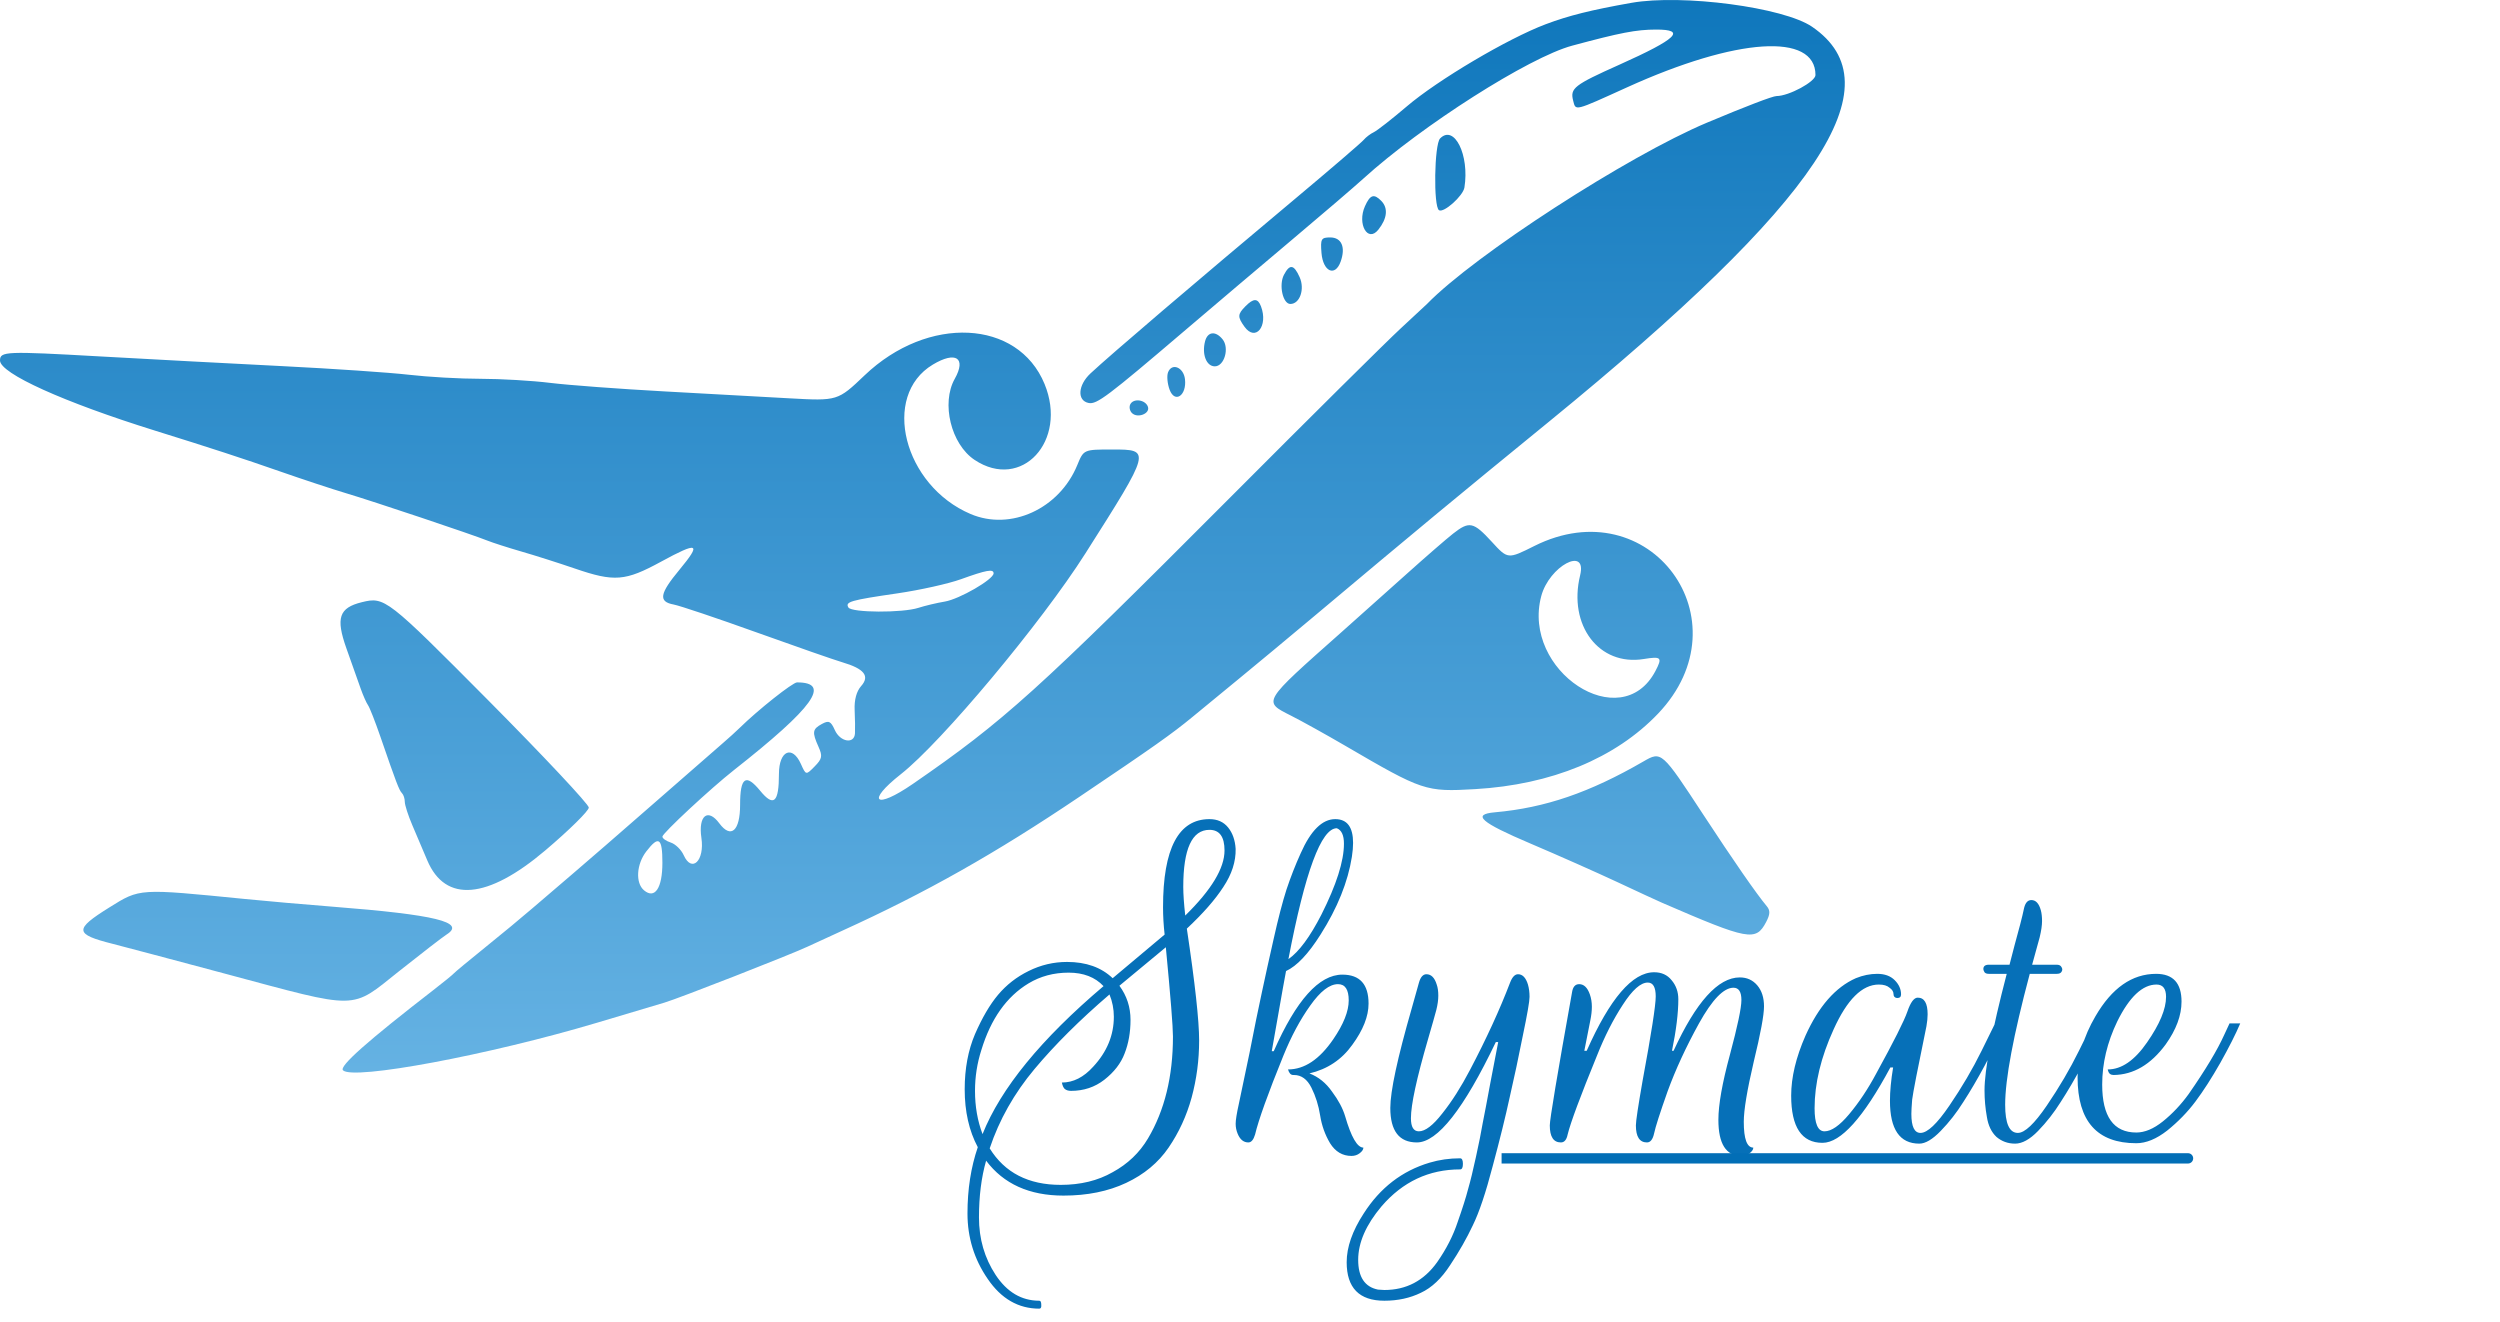 <svg width="121" height="64" viewBox="0 0 121 64" fill="none" xmlns="http://www.w3.org/2000/svg">
<path fill-rule="evenodd" clip-rule="evenodd" d="M78.963 0.137C77.009 0.483 75.926 0.753 74.807 1.175C72.972 1.867 69.584 3.872 68.079 5.158C67.371 5.761 66.659 6.318 66.496 6.396C66.332 6.473 66.11 6.642 66.001 6.772C65.892 6.902 64.422 8.165 62.735 9.578C57.86 13.66 53.766 17.154 52.78 18.073C52.168 18.644 52.122 19.395 52.694 19.505C53.085 19.581 53.61 19.185 57.318 16.022C58.747 14.804 61.1 12.81 62.547 11.592C63.995 10.375 65.542 9.048 65.986 8.645C68.798 6.088 74.008 2.771 76.094 2.21C78.437 1.579 79.191 1.434 80.145 1.431C81.64 1.427 81.168 1.881 78.377 3.132C76.183 4.115 75.986 4.269 76.141 4.872C76.27 5.374 76.163 5.401 78.75 4.227C84.062 1.816 87.869 1.568 87.869 3.633C87.869 3.953 86.58 4.649 85.986 4.649C85.8 4.649 84.521 5.138 82.625 5.934C78.777 7.55 71.363 12.35 69.068 14.711C69.014 14.767 68.435 15.305 67.782 15.907C67.129 16.509 63.429 20.177 59.56 24.059C50.184 33.463 48.586 34.906 44.181 37.942C42.358 39.199 41.893 38.815 43.606 37.467C45.574 35.919 50.404 30.14 52.531 26.789C55.722 21.763 55.724 21.756 53.832 21.756C52.45 21.756 52.45 21.756 52.14 22.511C51.271 24.627 48.921 25.705 46.978 24.879C43.734 23.5 42.634 19.157 45.148 17.647C46.257 16.98 46.781 17.32 46.21 18.335C45.546 19.517 46.03 21.499 47.169 22.258C49.444 23.774 51.689 21.342 50.557 18.587C49.269 15.453 44.91 15.242 41.847 18.166C40.551 19.403 40.536 19.408 38.215 19.279C37.061 19.215 34.336 19.064 32.159 18.944C29.982 18.825 27.491 18.638 26.623 18.531C25.755 18.423 24.241 18.335 23.259 18.334C22.276 18.334 20.715 18.246 19.79 18.138C18.865 18.031 16.104 17.843 13.655 17.72C11.206 17.597 7.243 17.386 4.849 17.251C0.271 16.992 0 17.003 0 17.448C0 18.073 3.081 19.466 7.52 20.848C10.219 21.688 11.779 22.197 13.556 22.818C14.645 23.199 16.07 23.669 16.723 23.864C18.069 24.265 22.867 25.873 23.577 26.16C23.834 26.264 24.58 26.504 25.233 26.693C25.886 26.881 27.05 27.252 27.82 27.516C29.739 28.174 30.259 28.132 32.001 27.182C33.801 26.201 33.965 26.274 32.884 27.578C31.92 28.74 31.857 29.12 32.605 29.259C32.904 29.315 34.707 29.921 36.612 30.606C38.517 31.29 40.387 31.942 40.768 32.054C41.831 32.367 42.111 32.721 41.679 33.206C41.454 33.459 41.342 33.874 41.365 34.37C41.384 34.794 41.392 35.3 41.381 35.493C41.352 36.029 40.666 35.917 40.405 35.334C40.211 34.903 40.115 34.857 39.779 35.04C39.319 35.29 39.298 35.436 39.616 36.146C39.818 36.596 39.792 36.726 39.429 37.095C39.009 37.523 39.009 37.523 38.764 36.977C38.346 36.044 37.701 36.334 37.701 37.456C37.701 38.846 37.449 39.073 36.793 38.274C36.095 37.423 35.821 37.616 35.821 38.955C35.821 40.217 35.379 40.609 34.815 39.849C34.257 39.096 33.789 39.478 33.948 40.556C34.111 41.659 33.484 42.268 33.09 41.389C32.972 41.127 32.692 40.853 32.468 40.78C32.244 40.708 32.06 40.579 32.06 40.493C32.06 40.331 34.394 38.16 35.528 37.268C39.382 34.235 40.25 33.028 38.576 33.028C38.365 33.028 36.681 34.364 35.799 35.231C35.624 35.403 35.268 35.726 35.008 35.949C34.747 36.172 33.242 37.486 31.663 38.868C30.085 40.249 28.312 41.788 27.725 42.286C27.138 42.784 26.256 43.538 25.767 43.962C25.278 44.385 24.244 45.241 23.471 45.863C22.699 46.485 22.022 47.047 21.967 47.111C21.913 47.175 21.468 47.538 20.978 47.917C17.769 50.4 16.409 51.607 16.6 51.802C17.084 52.294 23.659 51.063 28.894 49.501C30.363 49.062 31.833 48.624 32.159 48.527C32.85 48.323 38.211 46.226 39.086 45.818C39.412 45.665 40.169 45.318 40.768 45.045C44.822 43.201 48.163 41.315 52.246 38.564C55.813 36.162 56.734 35.511 57.71 34.705C58.133 34.354 59.148 33.52 59.965 32.851C60.781 32.182 62.397 30.839 63.557 29.866C68.684 25.562 70.385 24.152 74.986 20.396C88.071 9.713 91.805 4.105 87.705 1.295C86.332 0.354 81.421 -0.296 78.963 0.137ZM69.701 6.701C69.419 6.988 69.373 10.002 69.648 10.174C69.877 10.319 70.812 9.484 70.878 9.076C71.13 7.507 70.386 6.005 69.701 6.701ZM66.064 9.982C65.678 10.844 66.2 11.759 66.711 11.117C67.144 10.573 67.195 10.069 66.852 9.721C66.499 9.362 66.314 9.423 66.064 9.982ZM63.96 12.245C64.034 13.144 64.614 13.412 64.884 12.671C65.139 11.97 64.936 11.492 64.382 11.492C63.945 11.492 63.905 11.563 63.96 12.245ZM62.144 13.299C61.886 13.789 62.088 14.712 62.453 14.712C62.913 14.712 63.162 13.994 62.902 13.415C62.626 12.797 62.424 12.766 62.144 13.299ZM60.276 14.827C59.896 15.213 59.891 15.337 60.233 15.813C60.767 16.556 61.393 15.786 61.032 14.829C60.88 14.427 60.67 14.426 60.276 14.827ZM58.324 16.523C58.163 17.15 58.39 17.731 58.797 17.731C59.26 17.731 59.514 16.841 59.171 16.42C58.829 16.001 58.446 16.048 58.324 16.523ZM56.532 18.025C56.467 18.197 56.502 18.574 56.609 18.862C56.863 19.54 57.443 19.143 57.353 18.354C57.286 17.772 56.714 17.543 56.532 18.025ZM54.716 19.549C54.639 19.675 54.67 19.874 54.784 19.989C55.05 20.26 55.67 20.024 55.561 19.693C55.451 19.357 54.891 19.261 54.716 19.549ZM70.332 25.826C70.018 26.072 69.001 26.954 68.072 27.788C67.144 28.622 65.721 29.893 64.91 30.612C61.066 34.023 61.114 33.944 62.488 34.639C63.005 34.9 64.184 35.555 65.108 36.094C68.865 38.287 69.002 38.333 71.395 38.194C75.088 37.98 78.192 36.699 80.25 34.54C84.558 30.019 79.845 23.631 74.263 26.425C72.978 27.069 72.978 27.069 72.204 26.224C71.314 25.254 71.116 25.212 70.332 25.826ZM76.478 27.845C75.888 30.265 77.395 32.249 79.556 31.897C80.411 31.758 80.469 31.819 80.122 32.479C78.461 35.635 73.638 32.471 74.596 28.854C74.98 27.402 76.828 26.412 76.478 27.845ZM48.09 27.75C48.09 28.041 46.438 28.997 45.729 29.116C45.341 29.181 44.765 29.318 44.449 29.42C43.679 29.67 41.218 29.657 41.064 29.403C40.896 29.126 41.157 29.051 43.44 28.718C44.528 28.559 45.909 28.251 46.507 28.035C47.743 27.588 48.09 27.526 48.09 27.75ZM17.514 29.146C16.408 29.418 16.244 29.906 16.764 31.375C17.028 32.118 17.34 32.997 17.457 33.33C17.575 33.662 17.735 34.024 17.814 34.135C17.892 34.245 18.159 34.925 18.407 35.644C19.188 37.909 19.317 38.249 19.457 38.391C19.532 38.467 19.592 38.655 19.592 38.808C19.592 38.962 19.755 39.468 19.953 39.932C20.152 40.397 20.479 41.167 20.681 41.644C21.555 43.707 23.593 43.534 26.392 41.16C27.55 40.178 28.498 39.244 28.498 39.086C28.498 38.928 26.309 36.594 23.635 33.9C18.722 28.953 18.621 28.874 17.514 29.146ZM79.546 36.852C76.937 38.362 74.785 39.099 72.349 39.316C71.223 39.416 71.663 39.803 74.063 40.823C75.398 41.391 77.292 42.231 78.272 42.69C79.251 43.149 80.23 43.602 80.448 43.696C84.641 45.511 84.982 45.574 85.482 44.624C85.676 44.255 85.684 44.066 85.515 43.864C85.01 43.259 83.897 41.653 82.439 39.428C80.431 36.362 80.416 36.349 79.546 36.852ZM32.06 41.758C32.06 42.985 31.694 43.533 31.17 43.091C30.748 42.735 30.802 41.828 31.283 41.206C31.886 40.426 32.06 40.55 32.06 41.758ZM5.294 43.919C3.577 44.989 3.599 45.216 5.466 45.685C5.888 45.792 8.327 46.439 10.885 47.124C17.459 48.886 16.941 48.893 19.317 47.004C20.394 46.148 21.43 45.348 21.621 45.227C22.555 44.634 21.078 44.273 16.129 43.886C14.823 43.784 12.908 43.616 11.874 43.513C6.69 42.998 6.78 42.993 5.294 43.919Z" fill="url(#paint0_linear_106_50)"/>
<path d="M47.325 55.524C46.902 54.731 46.691 53.796 46.691 52.721C46.691 51.723 46.858 50.833 47.19 50.052C47.536 49.259 47.907 48.625 48.304 48.151C48.714 47.665 49.206 47.281 49.782 46.999C50.371 46.705 50.992 46.558 51.645 46.558C52.566 46.558 53.302 46.82 53.853 47.345L56.368 45.233C56.317 44.785 56.291 44.343 56.291 43.908C56.291 41.067 57.04 39.646 58.538 39.646C58.922 39.646 59.222 39.78 59.44 40.049C59.658 40.318 59.779 40.663 59.805 41.086C59.818 41.7 59.619 42.315 59.21 42.929C58.813 43.544 58.224 44.215 57.443 44.945C57.84 47.595 58.038 49.4 58.038 50.359C58.038 51.307 57.917 52.228 57.674 53.124C57.43 54.008 57.059 54.814 56.56 55.544C56.061 56.273 55.376 56.843 54.506 57.252C53.635 57.662 52.624 57.867 51.472 57.867C49.821 57.867 48.573 57.303 47.728 56.177C47.498 56.983 47.382 57.899 47.382 58.923C47.382 59.959 47.651 60.888 48.189 61.707C48.739 62.539 49.443 62.955 50.301 62.955C50.365 62.955 50.397 63.019 50.397 63.147C50.41 63.275 50.378 63.339 50.301 63.339C49.29 63.339 48.458 62.859 47.805 61.899C47.152 60.952 46.826 59.895 46.826 58.731C46.826 57.566 46.992 56.497 47.325 55.524ZM54.179 47.71C54.538 48.196 54.717 48.747 54.717 49.361C54.717 49.963 54.621 50.507 54.429 50.993C54.25 51.467 53.923 51.889 53.45 52.26C52.989 52.619 52.451 52.798 51.837 52.798C51.709 52.798 51.606 52.766 51.53 52.702C51.466 52.638 51.421 52.535 51.395 52.395C51.946 52.395 52.451 52.139 52.912 51.627C53.578 50.91 53.91 50.103 53.91 49.208C53.91 48.836 53.84 48.478 53.699 48.132C52.266 49.361 51.056 50.564 50.07 51.742C49.085 52.919 48.362 54.2 47.901 55.582C48.63 56.76 49.776 57.348 51.338 57.348C52.298 57.348 53.136 57.144 53.853 56.734C54.582 56.337 55.152 55.793 55.562 55.102C56.368 53.745 56.771 52.1 56.771 50.167C56.771 49.694 56.656 48.254 56.426 45.847L54.179 47.71ZM53.411 47.729C53.002 47.294 52.438 47.076 51.722 47.076C51.005 47.076 50.358 47.249 49.782 47.595C48.72 48.235 47.958 49.31 47.498 50.82C47.293 51.46 47.19 52.12 47.19 52.798C47.19 53.553 47.312 54.251 47.555 54.891C48.438 52.676 50.39 50.289 53.411 47.729ZM57.27 42.929C57.27 43.275 57.302 43.736 57.366 44.312C58.634 43.07 59.267 42.02 59.267 41.163C59.267 40.497 59.024 40.164 58.538 40.164C57.693 40.164 57.27 41.086 57.27 42.929ZM64.529 50.302C65.028 49.572 65.278 48.945 65.278 48.42C65.278 47.895 65.105 47.633 64.759 47.633C64.35 47.633 63.902 47.979 63.415 48.67C62.929 49.348 62.494 50.161 62.11 51.108C61.367 52.939 60.913 54.206 60.746 54.91C60.67 55.166 60.561 55.294 60.42 55.294C60.19 55.294 60.017 55.153 59.902 54.871C59.838 54.718 59.806 54.558 59.806 54.392C59.806 54.212 59.857 53.892 59.959 53.431C60.062 52.958 60.234 52.132 60.478 50.955C60.708 49.777 60.906 48.804 61.073 48.036C61.239 47.255 61.431 46.385 61.649 45.425C61.866 44.452 62.071 43.665 62.263 43.063C62.468 42.449 62.698 41.86 62.954 41.297C63.441 40.196 63.998 39.646 64.625 39.646C65.201 39.646 65.489 40.03 65.489 40.798C65.489 40.99 65.47 41.214 65.431 41.47C65.239 42.686 64.734 43.94 63.914 45.233C63.326 46.167 62.769 46.756 62.244 46.999C62.154 47.473 62.033 48.151 61.879 49.035C61.726 49.918 61.617 50.532 61.553 50.878H61.649C62.737 48.407 63.844 47.172 64.97 47.172C65.815 47.172 66.238 47.639 66.238 48.574C66.238 49.188 65.975 49.854 65.45 50.571C64.938 51.288 64.247 51.748 63.377 51.953C63.812 52.12 64.177 52.414 64.471 52.836C64.778 53.246 64.99 53.643 65.105 54.027C65.399 55.038 65.694 55.544 65.988 55.544C65.988 55.633 65.93 55.723 65.815 55.812C65.7 55.902 65.566 55.947 65.412 55.947C64.977 55.947 64.631 55.742 64.375 55.332C64.132 54.923 63.972 54.475 63.895 53.988C63.818 53.502 63.678 53.054 63.473 52.644C63.268 52.235 62.986 52.03 62.628 52.03H62.59C62.474 52.03 62.391 51.94 62.34 51.761C63.134 51.761 63.863 51.275 64.529 50.302ZM65.047 40.836C65.047 40.427 64.932 40.177 64.702 40.087C63.946 40.087 63.166 42.2 62.359 46.423C62.871 46.065 63.402 45.348 63.953 44.273C64.682 42.827 65.047 41.681 65.047 40.836ZM67.003 62.955C65.787 62.955 65.179 62.334 65.179 61.092C65.179 60.363 65.454 59.575 66.004 58.731C66.798 57.489 67.861 56.67 69.192 56.273C69.665 56.132 70.158 56.062 70.67 56.062C70.76 56.062 70.805 56.151 70.805 56.331C70.805 56.51 70.76 56.599 70.67 56.599C69.16 56.599 67.892 57.195 66.868 58.385C66.113 59.281 65.736 60.145 65.736 60.977C65.736 61.809 66.056 62.289 66.696 62.417L67.003 62.436C68.065 62.436 68.916 61.988 69.556 61.092C70.004 60.452 70.337 59.8 70.555 59.134C70.785 58.481 70.952 57.956 71.054 57.559C71.169 57.163 71.297 56.638 71.438 55.985C71.579 55.345 71.688 54.801 71.764 54.353C71.854 53.905 71.976 53.265 72.129 52.433C72.296 51.588 72.424 50.923 72.513 50.436H72.398C70.849 53.675 69.576 55.294 68.577 55.294C67.72 55.294 67.291 54.737 67.291 53.623C67.291 52.817 67.636 51.211 68.328 48.804C68.481 48.254 68.597 47.844 68.673 47.575C68.75 47.294 68.872 47.153 69.038 47.153C69.269 47.153 69.435 47.319 69.537 47.652C69.588 47.793 69.614 47.972 69.614 48.19C69.614 48.395 69.582 48.625 69.518 48.881C69.454 49.124 69.32 49.598 69.115 50.302C68.564 52.196 68.289 53.47 68.289 54.123C68.289 54.545 68.417 54.756 68.673 54.756C68.981 54.756 69.358 54.468 69.806 53.892C70.267 53.316 70.715 52.612 71.15 51.78C71.944 50.27 72.59 48.862 73.089 47.556C73.192 47.288 73.32 47.153 73.473 47.153C73.691 47.153 73.851 47.319 73.953 47.652C74.004 47.831 74.03 48.03 74.03 48.248C74.03 48.465 73.921 49.092 73.704 50.129C73.499 51.166 73.288 52.158 73.07 53.105C72.865 54.052 72.59 55.166 72.245 56.446C71.912 57.726 71.592 58.679 71.284 59.307C70.99 59.934 70.625 60.574 70.19 61.227C69.768 61.88 69.294 62.328 68.769 62.571C68.245 62.827 67.656 62.955 67.003 62.955ZM75.548 55.294C75.189 55.294 75.01 55.019 75.01 54.468C75.01 54.174 75.369 52.03 76.085 48.036C76.124 47.767 76.239 47.633 76.431 47.633C76.662 47.633 76.834 47.8 76.95 48.132C77.013 48.312 77.046 48.51 77.046 48.727C77.046 48.932 77.02 49.156 76.969 49.4L76.681 50.859H76.796C77.922 48.324 79.01 47.057 80.06 47.057C80.418 47.057 80.7 47.185 80.905 47.441C81.122 47.697 81.231 48.004 81.231 48.363C81.231 49.028 81.129 49.86 80.924 50.859H81.001C82.089 48.491 83.157 47.307 84.207 47.307C84.553 47.307 84.834 47.435 85.052 47.691C85.269 47.947 85.378 48.286 85.378 48.708C85.378 49.131 85.212 50.027 84.879 51.396C84.559 52.766 84.399 53.732 84.399 54.295C84.399 55.127 84.553 55.544 84.86 55.544C84.86 55.633 84.802 55.723 84.687 55.812C84.572 55.902 84.438 55.947 84.284 55.947C83.541 55.947 83.17 55.364 83.17 54.2C83.17 53.47 83.356 52.42 83.727 51.051C84.098 49.668 84.284 48.785 84.284 48.401C84.284 48.004 84.156 47.806 83.9 47.806C83.426 47.806 82.87 48.382 82.23 49.534C81.602 50.673 81.097 51.767 80.713 52.817C80.341 53.867 80.124 54.545 80.06 54.852C79.996 55.147 79.881 55.294 79.714 55.294C79.356 55.294 79.177 55.019 79.177 54.468C79.177 54.264 79.285 53.54 79.503 52.299C79.925 50.02 80.137 48.663 80.137 48.228C80.137 47.78 80.009 47.556 79.753 47.556C79.407 47.556 79.004 47.915 78.543 48.632C78.082 49.336 77.666 50.155 77.295 51.089C76.489 53.06 76.015 54.334 75.874 54.91C75.823 55.166 75.714 55.294 75.548 55.294ZM88.21 55.313C87.198 55.313 86.693 54.551 86.693 53.028C86.693 52.145 86.923 51.179 87.384 50.129C88.024 48.708 88.837 47.78 89.822 47.345C90.168 47.204 90.513 47.134 90.859 47.134C91.218 47.134 91.499 47.236 91.704 47.441C91.909 47.646 92.011 47.876 92.011 48.132C92.011 48.248 91.947 48.305 91.819 48.305C91.704 48.292 91.646 48.228 91.646 48.113C91.646 47.998 91.582 47.895 91.454 47.806C91.339 47.703 91.166 47.652 90.936 47.652C90.129 47.652 89.4 48.376 88.747 49.822C88.133 51.166 87.826 52.44 87.826 53.643C87.826 54.385 87.986 54.756 88.305 54.756C88.638 54.756 89.035 54.481 89.496 53.931C89.969 53.367 90.405 52.715 90.802 51.972C91.659 50.411 92.165 49.406 92.318 48.958C92.472 48.51 92.638 48.286 92.817 48.286C93.138 48.286 93.297 48.555 93.297 49.092C93.297 49.259 93.278 49.451 93.24 49.668C92.817 51.716 92.587 52.9 92.549 53.22C92.523 53.54 92.51 53.771 92.51 53.911C92.51 54.526 92.657 54.833 92.952 54.833C93.285 54.833 93.752 54.392 94.353 53.508C94.955 52.625 95.474 51.742 95.909 50.859L96.561 49.534H97.08C97.003 49.688 96.901 49.899 96.773 50.167C96.657 50.423 96.421 50.891 96.062 51.569C95.704 52.235 95.358 52.824 95.025 53.336C94.706 53.847 94.341 54.315 93.931 54.737C93.534 55.147 93.189 55.352 92.894 55.352C91.947 55.352 91.474 54.66 91.474 53.278C91.474 52.817 91.525 52.279 91.627 51.665H91.493C90.187 54.097 89.093 55.313 88.21 55.313ZM95.994 46.904C95.994 46.763 96.083 46.692 96.263 46.692H97.261C97.325 46.436 97.408 46.116 97.51 45.732L97.779 44.734C97.856 44.44 97.92 44.171 97.971 43.928C98.035 43.684 98.15 43.563 98.317 43.563C98.534 43.563 98.688 43.729 98.778 44.062C98.816 44.203 98.835 44.376 98.835 44.58C98.835 44.785 98.797 45.047 98.72 45.367L98.355 46.692H99.546C99.661 46.692 99.738 46.731 99.776 46.807C99.827 46.884 99.827 46.961 99.776 47.038C99.738 47.102 99.661 47.134 99.546 47.134H98.24C97.446 50.116 97.05 52.228 97.05 53.47C97.05 54.379 97.254 54.833 97.664 54.833C97.997 54.833 98.464 54.392 99.066 53.508C99.667 52.625 100.186 51.742 100.621 50.859L101.274 49.534H101.792C101.715 49.688 101.613 49.899 101.485 50.167C101.37 50.423 101.133 50.891 100.774 51.569C100.416 52.235 100.07 52.824 99.738 53.336C99.418 53.847 99.053 54.315 98.643 54.737C98.246 55.147 97.875 55.352 97.53 55.352C97.184 55.352 96.883 55.243 96.627 55.025C96.384 54.795 96.231 54.475 96.166 54.065C96.09 53.643 96.051 53.214 96.051 52.779C96.051 51.767 96.41 49.886 97.126 47.134H96.263C96.16 47.134 96.09 47.108 96.051 47.057C96.013 46.993 95.994 46.942 95.994 46.904ZM101.746 52.491C101.746 54.039 102.296 54.814 103.397 54.814C103.806 54.814 104.235 54.635 104.683 54.276C105.144 53.905 105.56 53.464 105.931 52.952C106.75 51.774 107.326 50.814 107.659 50.072L107.909 49.534H108.427C108.21 50.046 107.89 50.679 107.467 51.435C107.045 52.177 106.642 52.804 106.258 53.316C105.874 53.828 105.419 54.295 104.894 54.718C104.37 55.127 103.87 55.332 103.397 55.332C101.502 55.332 100.555 54.27 100.555 52.145C100.555 51.16 100.843 50.174 101.419 49.188C102.213 47.819 103.192 47.134 104.357 47.134C105.176 47.134 105.586 47.582 105.586 48.478C105.586 49.144 105.33 49.835 104.818 50.551C104.101 51.524 103.262 52.017 102.302 52.03C102.162 52.03 102.072 51.966 102.034 51.838L102.014 51.761C102.68 51.761 103.314 51.326 103.915 50.456C104.53 49.572 104.837 48.836 104.837 48.248C104.837 47.851 104.683 47.652 104.376 47.652C103.698 47.652 103.064 48.248 102.475 49.438C101.989 50.449 101.746 51.467 101.746 52.491Z" fill="#0670B8"/>
<path d="M105.9 56.315C106.038 56.315 106.15 56.203 106.15 56.065C106.15 55.926 106.038 55.815 105.9 55.815V56.315ZM72.677 56.315H105.9V55.815H72.677V56.315Z" fill="#026EB6"/>
<defs>
<linearGradient id="paint0_linear_106_50" x1="44.644" y1="0" x2="44.644" y2="51.912" gradientUnits="userSpaceOnUse">
<stop stop-color="#0F77BC"/>
<stop offset="1" stop-color="#65B2E3"/>
</linearGradient>
</defs>
</svg>
